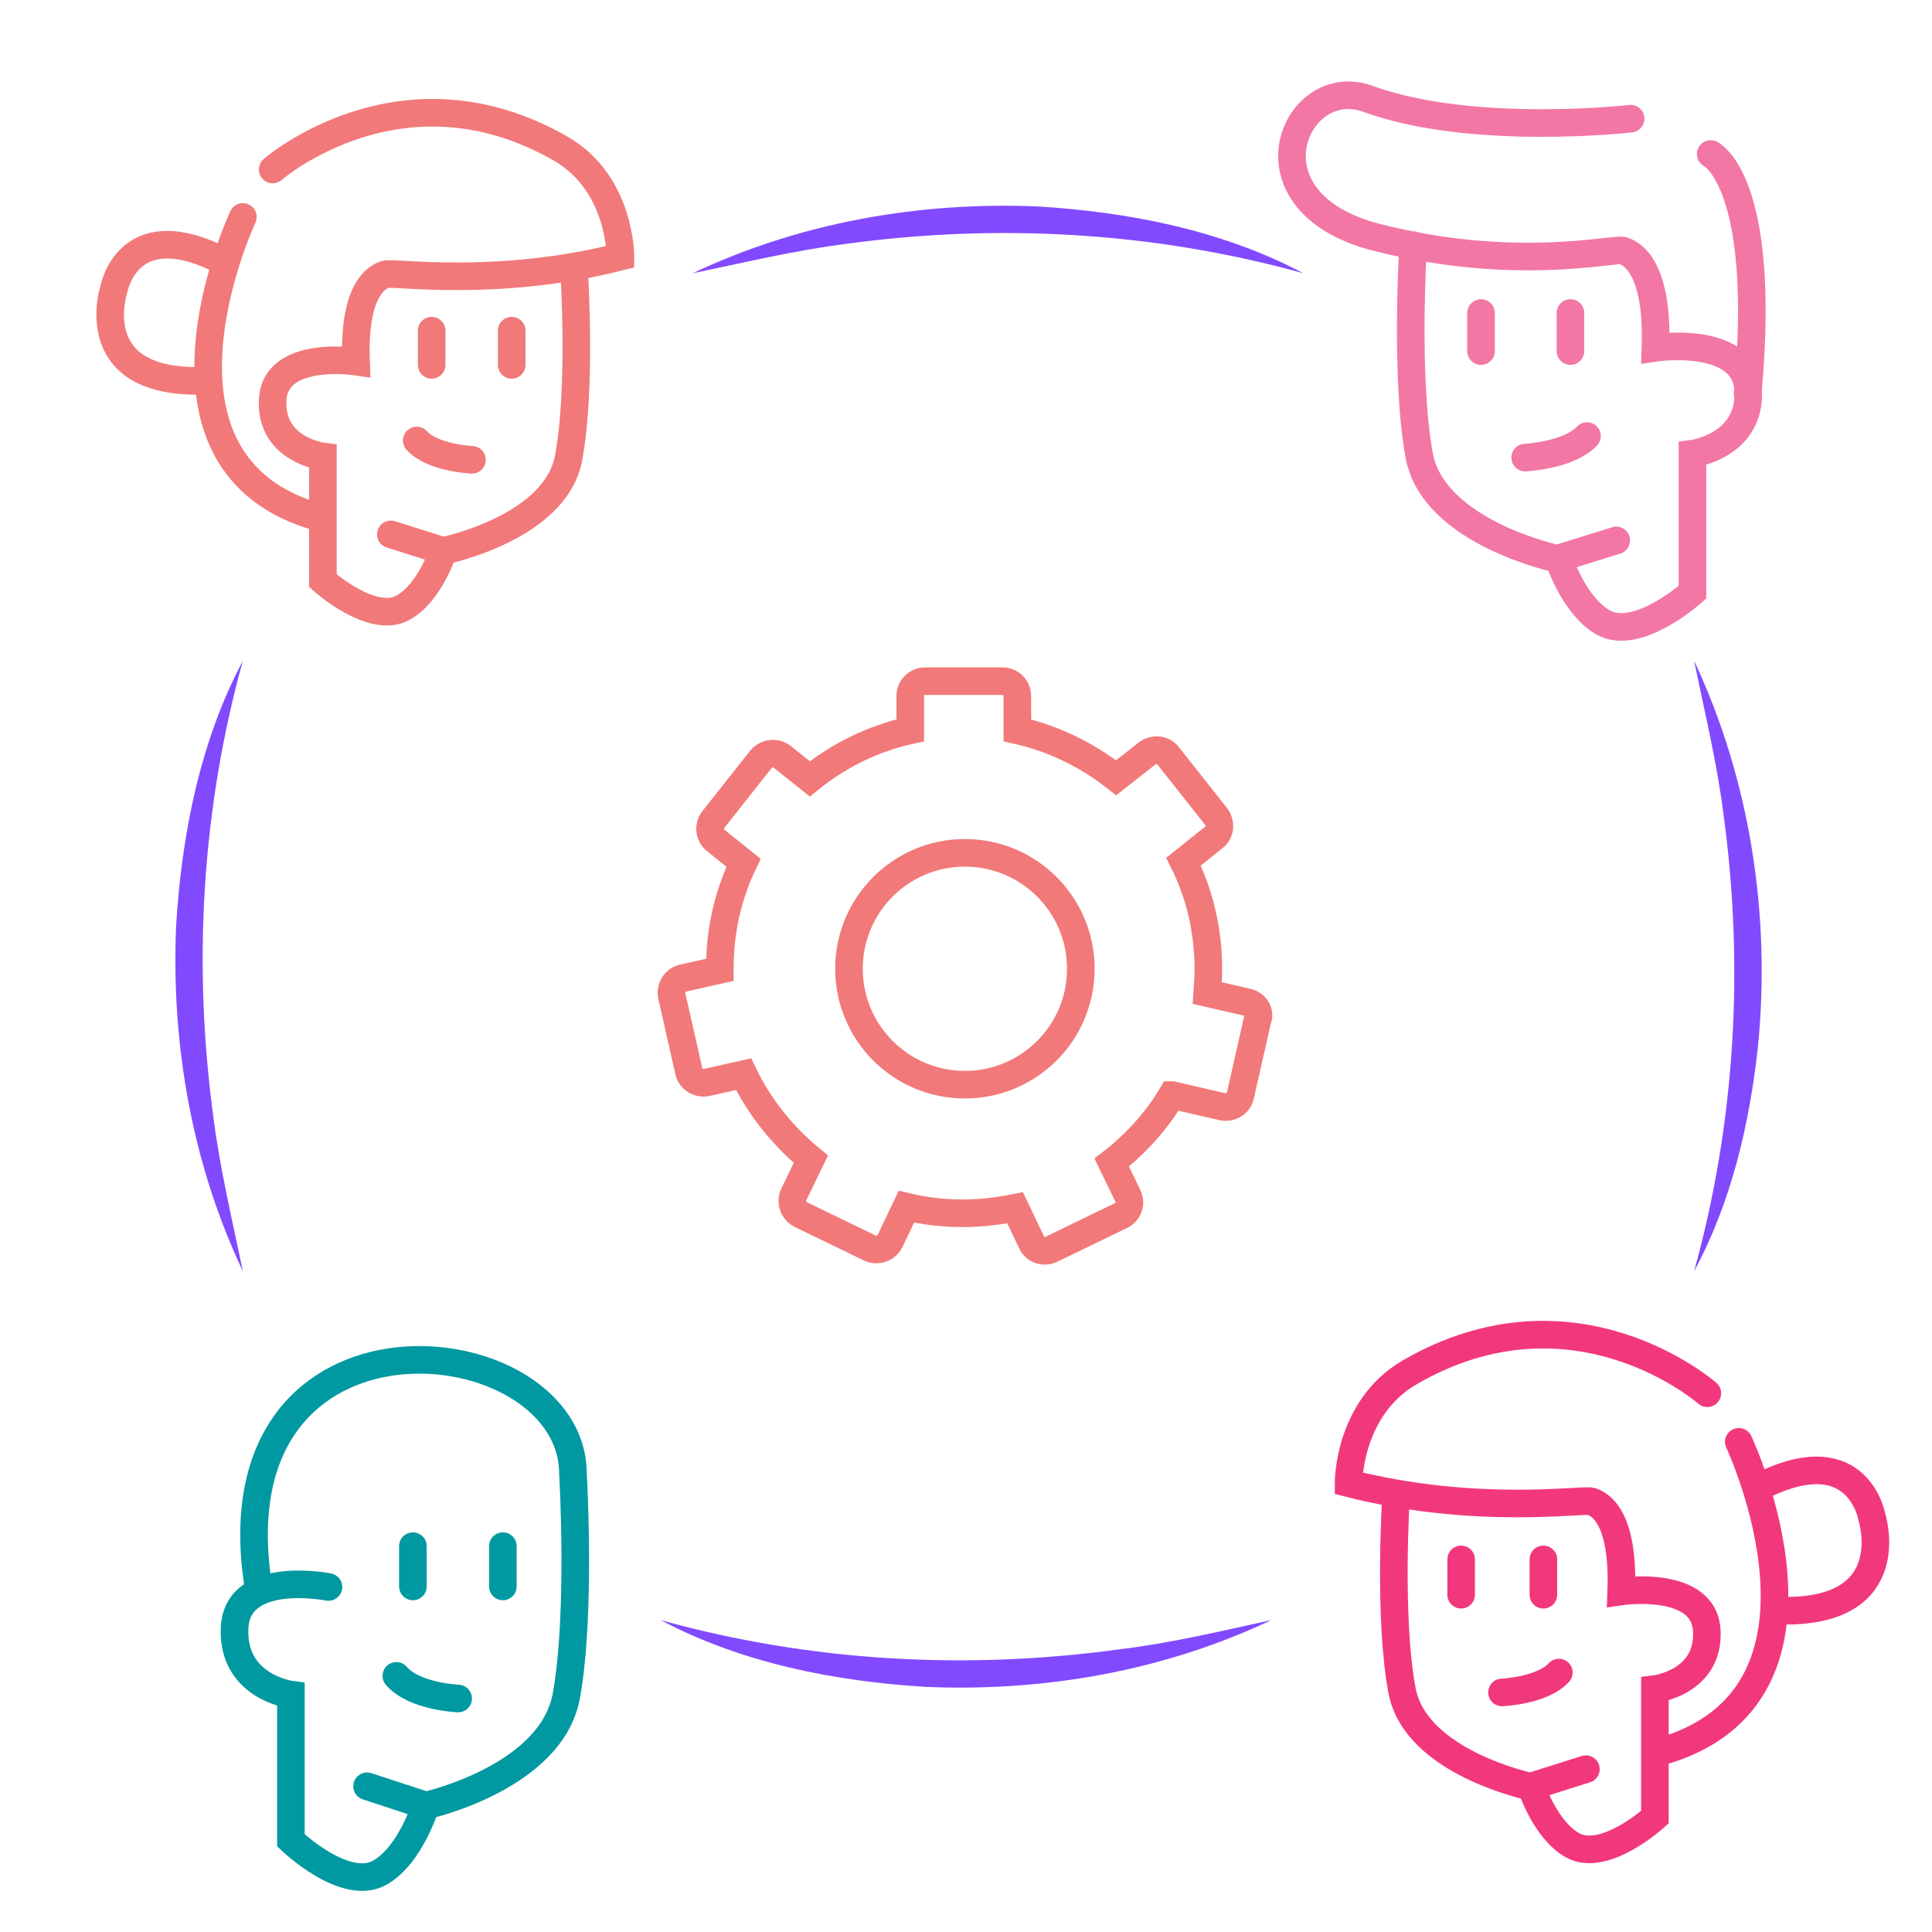 <?xml version="1.0" encoding="utf-8"?>
<!-- Generator: Adobe Illustrator 27.8.1, SVG Export Plug-In . SVG Version: 6.00 Build 0)  -->
<svg version="1.1" id="Camada_1" xmlns="http://www.w3.org/2000/svg" xmlns:xlink="http://www.w3.org/1999/xlink" x="0px" y="0px"
	 viewBox="0 0 350 350" style="enable-background:new 0 0 350 350;" xml:space="preserve">
<style type="text/css">
	.st0{fill:none;stroke:#F27979;stroke-width:5;stroke-miterlimit:10;}
	.st1{fill:none;stroke:#0199A1;stroke-width:5;stroke-linecap:round;stroke-miterlimit:10;}
	.st2{fill:none;stroke:#F277A4;stroke-width:5;stroke-linecap:round;stroke-miterlimit:10;}
	.st3{fill:none;stroke:#F2387C;stroke-width:5;stroke-linecap:round;stroke-miterlimit:10;}
	.st4{fill:#824AFF;}
	.st5{fill:none;stroke:#F27979;stroke-width:5;stroke-linecap:round;stroke-miterlimit:10;}
</style>
<path class="st0" d="M226.1,181.6l-7.4-1.7c0.1-1.5,0.2-2.9,0.2-4.4c0-7-1.6-13.6-4.5-19.4l5.5-4.4c1.2-0.9,1.3-2.6,0.4-3.8l-8.7-11
	c-0.9-1.2-2.6-1.3-3.8-0.4l-5.6,4.4c-5.2-4.1-11.3-7.1-17.9-8.6v-6.2c0-1.5-1.2-2.7-2.7-2.7h-14c-1.5,0-2.7,1.2-2.7,2.7v6.2
	c-6.8,1.5-13,4.6-18.2,8.8l-5-4c-1.2-0.9-2.8-0.7-3.8,0.4l-8.7,11c-0.9,1.2-0.7,2.8,0.4,3.7l5.1,4.1c-2.8,5.8-4.3,12.3-4.3,19.1
	c0,0.1,0,0.2,0,0.3l-6.7,1.5c-1.4,0.3-2.3,1.8-2,3.2l3.1,13.7c0.3,1.4,1.8,2.3,3.2,2l6.7-1.5c2.9,6,7.1,11.2,12.2,15.4l-3.1,6.4
	c-0.6,1.3-0.1,2.9,1.2,3.6l12.6,6.1c1.3,0.6,2.9,0.1,3.6-1.2l3-6.3c3.3,0.8,6.7,1.2,10.3,1.2c3.2,0,6.4-0.4,9.4-1l3,6.3
	c0.6,1.3,2.2,1.9,3.6,1.2l12.6-6.1c1.3-0.6,1.9-2.2,1.2-3.6l-2.9-6c4.3-3.3,8.1-7.5,10.9-12.2c0,0,0.1,0,0.1,0l9.1,2.1
	c1.4,0.3,2.9-0.6,3.2-2l3.1-13.7C228.4,183.4,227.5,182,226.1,181.6z M153.8,175.5c0-11.6,9.4-21,21-21s21,9.4,21,21
	c0,11.6-9.4,21-21,21S153.8,187.1,153.8,175.5z"/>
<path class="st1" d="M66.5,323.6l10.7,3.5 M46.8,287.4c-8.6-54.5,57-47.6,57-20.4c0,0,1.5,25.3-1.2,40.2s-25.5,19.9-25.5,19.9
	s-2.7,8.9-8.2,12.1c-6.3,3.7-16.2-5.8-16.2-5.8V307c0,0-10.7-1.4-10.2-12.1c0.5-10.7,17-7.4,17-7.4 M71.8,303.6
	c3.3,3.8,11.2,4.1,11.2,4.1 M74.8,287.4v-7.3 M91.1,287.4v-7.3"/>
<path class="st2" d="M295.4,21.5c0,0-28.7,3.3-47.6-3.6c-13.2-4.8-23.5,18.7,1.6,25.1s43,1.9,44.6,2.4s6.4,2.9,5.9,17.6
	c0,0,16.3-2.4,16.8,7.7c0.5,10.1-10.1,11.5-10.1,11.5v25.1c0,0-9.9,8.9-16.1,5.5c-5.4-3-8.1-11.5-8.1-11.5s-22.7-4.7-25.3-18.8
	s-1.1-38.1-1.1-38.1 M282.2,101.2l10.6-3.3 M316.6,71.4c3.6-38.7-6.7-43.5-6.7-43.5 M276.3,82.9c0,0,7.9-0.4,11.2-3.9 M284.5,56.7
	v6.9 M268.3,56.7v6.9"/>
<path class="st3" d="M309.3,252.4c0,0-24-21.1-53.9-3.8c-11.2,6.5-11.1,20.1-11.1,20.1c23.2,5.9,42.5,2.8,44,3.3
	c1.5,0.5,5.9,2.7,5.4,16.3c0,0,15-2.2,15.5,7.1c0.5,9.4-9.4,10.6-9.4,10.6v23.2c0,0-9.1,8.3-14.9,5.1c-5-2.8-7.5-10.6-7.5-10.6
	s-20.9-4.3-23.4-17.4s-1.1-35.2-1.1-35.2 M277.5,323.6l9.8-3.1 M300.6,317.4c36.1-10,14.4-56.2,14.4-56.2 M272.1,306.6
	c0,0,7.3-0.3,10.3-3.6 M279.6,282.5v6.4 M264.7,282.5v6.4 M323.5,291.8c21.1,0,15.6-17,15.6-17s-2.4-13.9-19.2-6"/>
<g>
	<path class="st4" d="M125.5,49.5c19.4-9.2,41.1-13,62.5-12.1c16.5,1,33.4,4.3,48.1,12.1c-27-7.5-55.3-9.1-83-5.3
		C143.8,45.4,134.7,47.6,125.5,49.5L125.5,49.5z"/>
</g>
<path class="st5" d="M104,48.9c0,0,1.4,21.4-1,34.1c-2.4,12.7-22.7,16.8-22.7,16.8s-2.4,7.6-7.3,10.3c-5.6,3.1-14.5-4.9-14.5-4.9
	V82.7c0,0-9.6-1.2-9.1-10.3s15.1-6.9,15.1-6.9c-0.5-13.1,3.8-15.3,5.3-15.8c1.4-0.5,20.2,2.5,42.6-3.2c0,0,0.1-13.2-10.7-19.5
	c-28.9-16.7-52.3,3.7-52.3,3.7 M70.8,96.8l9.5,3 M44,39.3c0,0-21.1,44.9,14,54.5 M75.5,79.8c2.9,3.2,10,3.5,10,3.5 M78.2,66.1v-6.2
	 M92.7,66.1v-6.2 M39.2,46.7c-16.3-7.7-18.6,5.8-18.6,5.8S15.2,69,35.7,69"/>
<g>
	<path class="st4" d="M230.3,293.5c-19.4,9.2-41.1,13-62.5,12.1c-16.5-1-33.4-4.3-48.1-12.1c27,7.5,55.3,9.1,83,5.3
		C212,297.7,221.1,295.5,230.3,293.5L230.3,293.5z"/>
</g>
<g>
	<path class="st4" d="M306.9,119.7c10.1,21.5,13.9,45.9,11.6,69.6c-1.5,14.1-4.8,28.4-11.6,41c7.5-27,9.1-55.3,5.3-83
		C311,138,308.8,128.9,306.9,119.7L306.9,119.7z"/>
</g>
<g>
	<path class="st4" d="M44,230.3c-9.2-19.4-13-41.1-12.1-62.5c1-16.5,4.3-33.4,12.1-48.1c-7.5,27-9.1,55.3-5.3,83
		C39.9,212,42.1,221.1,44,230.3L44,230.3z"/>
</g>
</svg>
